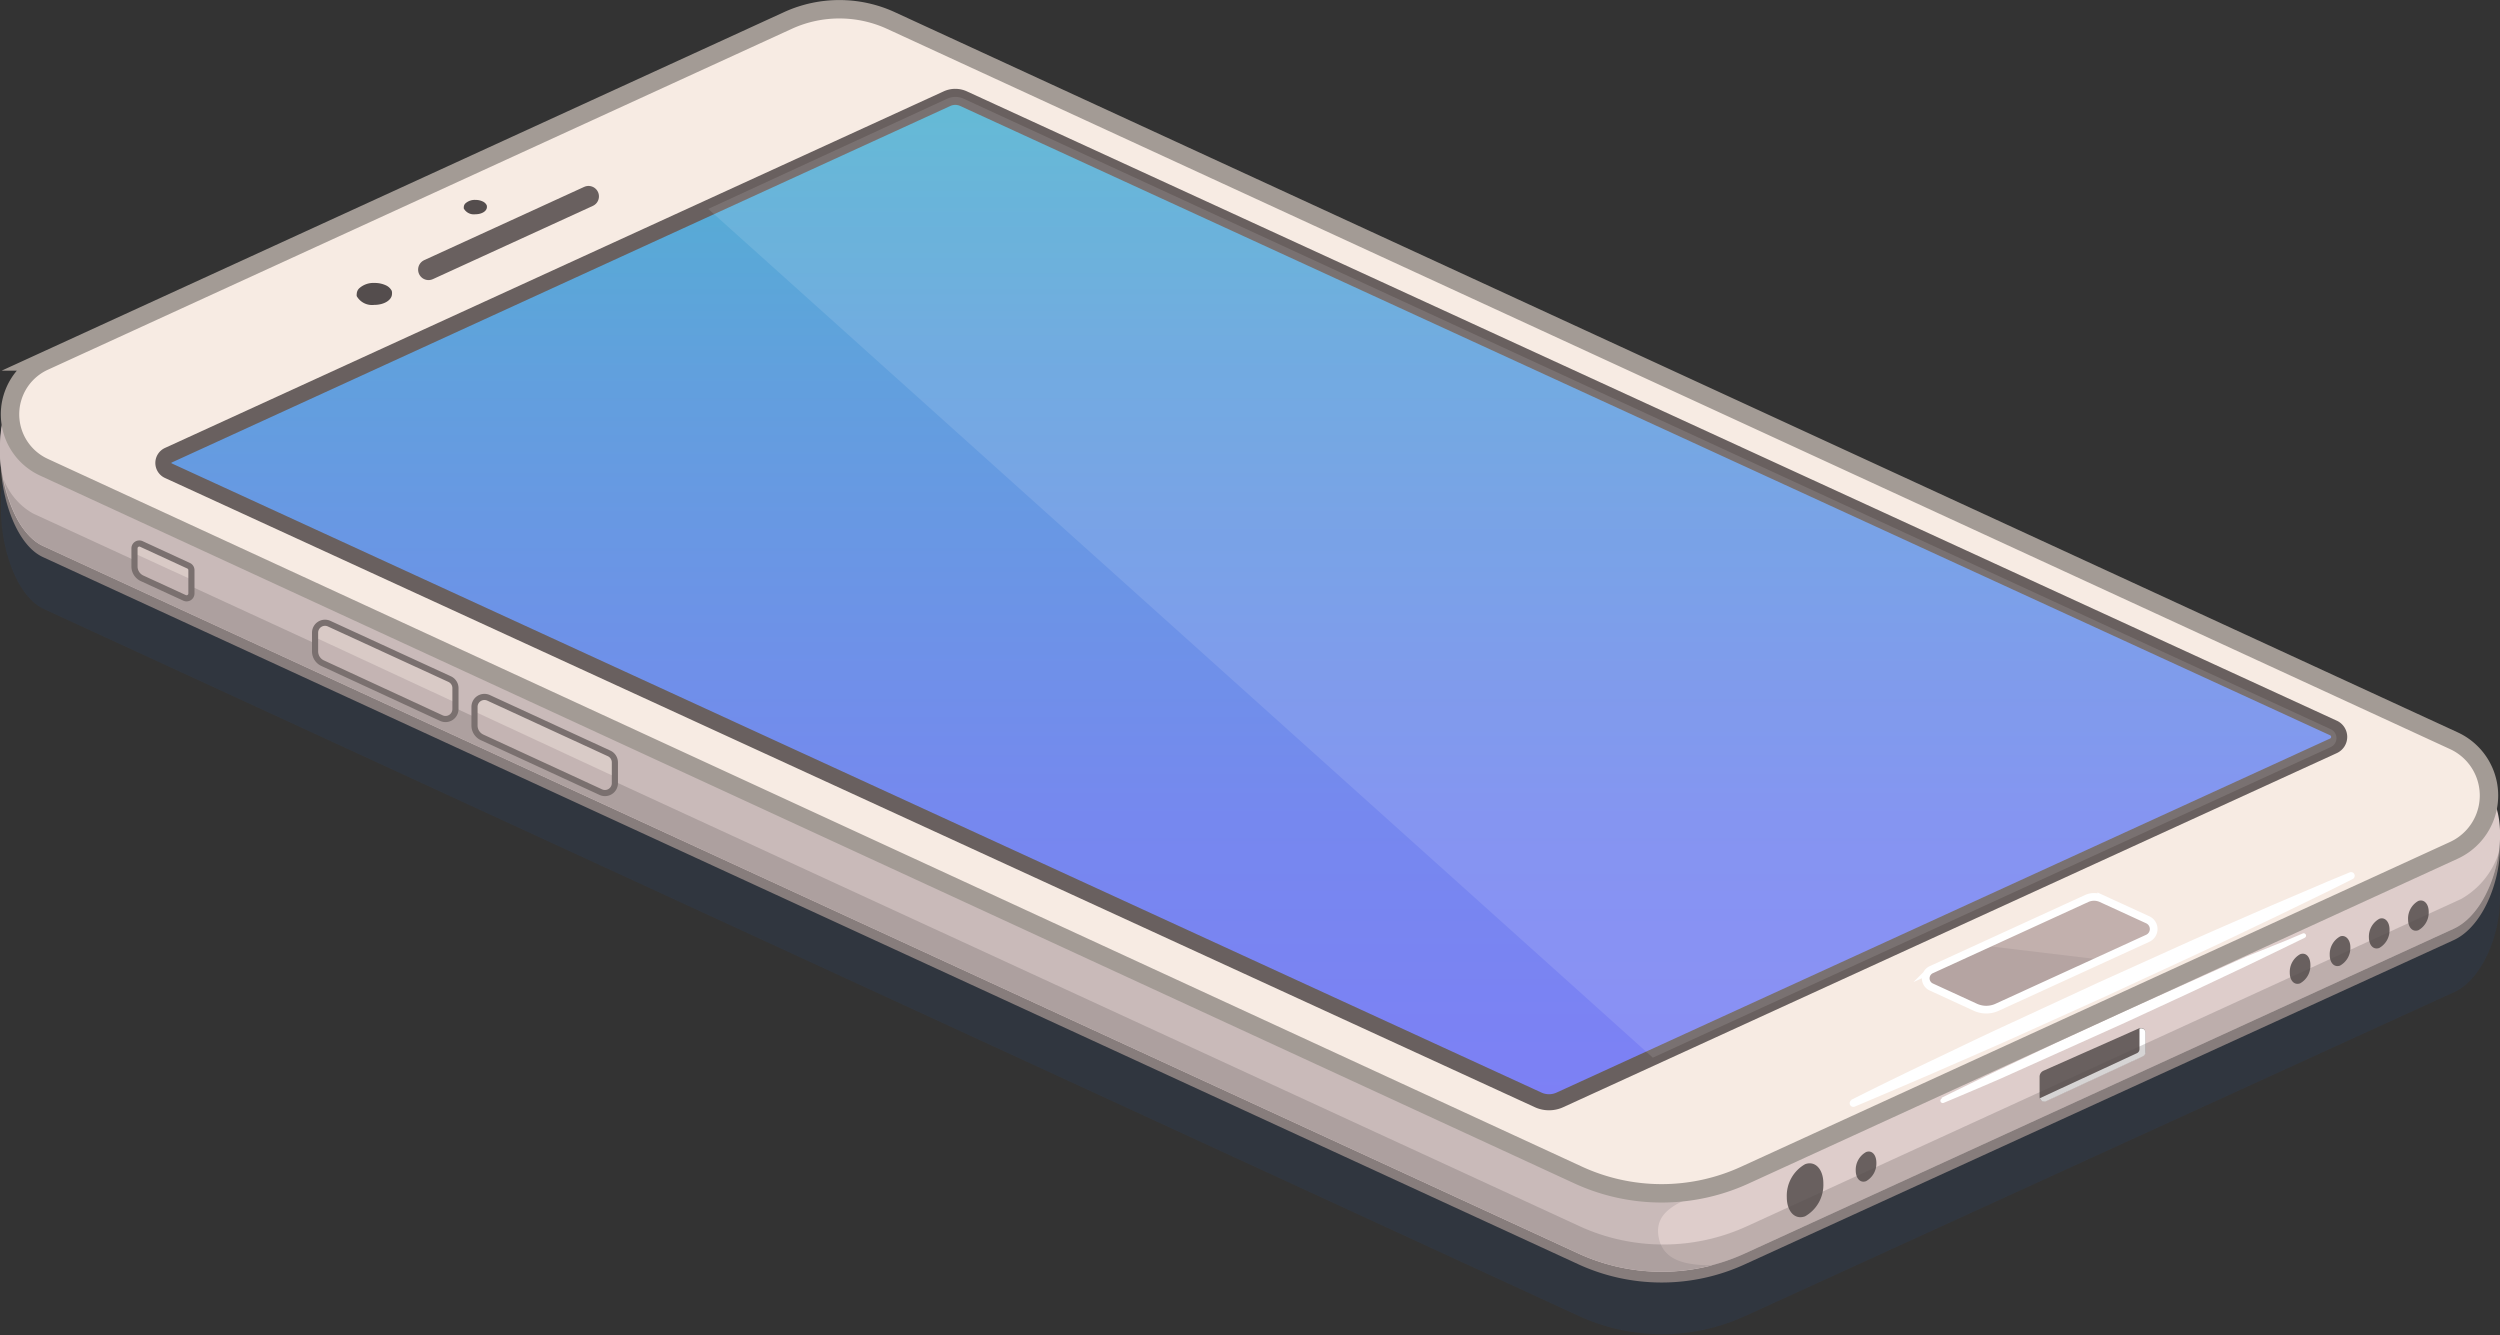 <svg xmlns="http://www.w3.org/2000/svg" xmlns:xlink="http://www.w3.org/1999/xlink" viewBox="0 0 191.46 102.24"><rect x="0" y="0" width="191.46" height="102.24" fill="#333333" stroke="none"/><defs><style>.cls-1{fill:#303a49;opacity:0.6;}.cls-2{fill:#877d7c;}.cls-3{fill:#decdcb;}.cls-4{fill:#c9bab9;}.cls-5{fill:#f7ebe3;}.cls-6{fill:#fff;}.cls-7{fill:url(#linear-gradient);}.cls-13,.cls-14,.cls-20,.cls-8,.cls-9{fill:none;}.cls-8,.cls-9{stroke:#69605f;}.cls-13,.cls-14,.cls-20,.cls-8{stroke-miterlimit:10;}.cls-8{stroke-width:1.23px;}.cls-9{stroke-linecap:round;stroke-linejoin:round;stroke-width:1.6px;}.cls-10{opacity:0.11;}.cls-11{fill:#b5a4a2;}.cls-12{fill:#c2b0ad;}.cls-13{stroke:#fff;stroke-width:0.59px;}.cls-14{stroke:#a39b95;stroke-width:1.41px;}.cls-15{fill:#544d4d;}.cls-16{fill:#69605f;}.cls-17{opacity:0.24;}.cls-18{fill:#c4b4b3;}.cls-19{opacity:0.4;}.cls-20{stroke:#7a706f;stroke-width:0.47px;}.cls-21{opacity:0.41;}</style><linearGradient id="linear-gradient" x1="95.83" y1="84.42" x2="95.83" y2="7.42" gradientUnits="userSpaceOnUse"><stop offset="0" stop-color="#7d80f5"/><stop offset="0.28" stop-color="#7688ef"/><stop offset="0.71" stop-color="#629fde"/><stop offset="1" stop-color="#51b2d0"/></linearGradient></defs><title>Asset 9</title><g id="Layer_2" data-name="Layer 2"><g id="Layer_1-2" data-name="Layer 1"><path class="cls-1" d="M190.6,64.66a4.55,4.55,0,0,0-2.67-4L68.25,5.58a9.47,9.47,0,0,0-7.89,0l-57,26.12A4.36,4.36,0,0,0,.93,34.36c0,.05-.07.09-.11.15s-.06.13-.09.19-.12.24-.17.37-.06.12-.08.18-.09.27-.13.41h0a7.84,7.84,0,0,0-.21,1c0,.11,0,.23,0,.34s0,.51-.06.78c0,.07,0,.13,0,.19s0,.17,0,.26,0,.27,0,.4c-.1,3.22,1.15,7,3.25,8l117.59,54.16a15.27,15.27,0,0,0,12.73,0L187.91,76c2.27-1,3.69-4.68,3.54-7.65A6,6,0,0,0,190.6,64.66Z"/><path class="cls-2" d="M60.36,8.44,2.12,30.1c-3.47,1.58-2.28,11,1.18,12.57L120.89,96.83a15.27,15.27,0,0,0,12.73,0L187.91,72c3.6-1.64,5.09-9.86,1.49-11.51L68.25,8.46A9.47,9.47,0,0,0,60.36,8.44Z"/><path class="cls-3" d="M60.36,7.59,2.12,29.25c-3.47,1.58-2.28,11,1.18,12.57L120.89,96a15.27,15.27,0,0,0,12.73,0l54.29-24.87c3.6-1.64,5.09-9.86,1.49-11.51L68.25,7.61A9.47,9.47,0,0,0,60.36,7.59Z"/><path class="cls-4" d="M127,94.57c-.3-2.41,2.93-2.8,4.82-3.92L2.12,29.25h0a2.6,2.6,0,0,0-.86.64,3.53,3.53,0,0,0-.44.62,4.85,4.85,0,0,0-.34.74q-.07.2-.13.41A9.11,9.11,0,0,0,0,34c0,.33,0,.67,0,1s.06.69.11,1a11.86,11.86,0,0,0,1,3.36,7.77,7.77,0,0,0,.44.8,5.8,5.8,0,0,0,.51.68,4.2,4.2,0,0,0,.57.55,3.09,3.09,0,0,0,.62.39L120.89,96a15.27,15.27,0,0,0,10.26.9C129.14,96.91,127.24,96.57,127,94.57Z"/><path class="cls-5" d="M60.36,1.56l-57,26.12a4.46,4.46,0,0,0,0,8.1L120.89,90a15.27,15.27,0,0,0,12.73,0l54.29-24.87a4.62,4.62,0,0,0,0-8.41L68.25,1.58A9.47,9.47,0,0,0,60.36,1.56Z"/><path class="cls-6" d="M141.76,84.24s2.34-1.19,5.9-2.89c1.78-.84,3.84-1.85,6.08-2.88l7-3.24,7-3.16c2.25-1,4.36-1.91,6.16-2.7l4.38-1.87,1.67-.69a.28.28,0,0,1,.23.51l-1.62.81-4.28,2.08c-1.78.84-3.85,1.85-6.08,2.88l-7,3.24-7,3.16c-2.24,1-4.36,1.91-6.16,2.7-3.62,1.56-6,2.56-6,2.56a.28.28,0,0,1-.23-.51Z"/><path class="cls-6" d="M148.7,84.07s1.7-.85,4.27-2.08l4.4-2.08,5.06-2.34,5.09-2.29,4.45-2L175.15,72l1.2-.51a.18.18,0,0,1,.15.33l-1.17.57-3.1,1.5-4.4,2.08-5.06,2.34-5.09,2.29-4.45,2c-2.61,1.13-4.37,1.86-4.37,1.86a.18.18,0,0,1-.15-.33Z"/><path class="cls-7" d="M72.54,7.55,12.9,34.86a.65.65,0,0,0,0,1.19L117.79,84.23a2,2,0,0,0,1.68,0L178.7,57.12a.75.75,0,0,0,0-1.37L73.8,7.56A1.52,1.52,0,0,0,72.54,7.55Z"/><path class="cls-8" d="M72.54,7.55,12.9,34.86a.65.65,0,0,0,0,1.19L117.79,84.23a2,2,0,0,0,1.68,0L178.7,57.12a.75.75,0,0,0,0-1.37L73.8,7.56A1.52,1.52,0,0,0,72.54,7.55Z"/><line class="cls-9" x1="45.07" y1="15.04" x2="32.82" y2="20.65"/><g class="cls-10"><path class="cls-6" d="M178.48,55.84,73.8,7.56a1.52,1.52,0,0,0-1.26,0L54.24,16l72.34,65,51.9-23.78A.75.75,0,0,0,178.48,55.84Z"/></g><path class="cls-11" d="M159.81,68.81l-11.9,5.45a.73.73,0,0,0,0,1.33l3.35,1.54a2,2,0,0,0,1.71,0l11.51-5.27a.78.78,0,0,0,0-1.42l-3.55-1.63A1.35,1.35,0,0,0,159.81,68.81Z"/><path class="cls-12" d="M164.49,70.45l-3.55-1.63a1.35,1.35,0,0,0-1.13,0l-7.86,3.6,9,1.08,3.55-1.63A.78.78,0,0,0,164.49,70.45Z"/><path class="cls-13" d="M159.81,68.81l-11.9,5.45a.73.73,0,0,0,0,1.33l3.35,1.54a2,2,0,0,0,1.71,0l11.51-5.27a.78.78,0,0,0,0-1.42l-3.55-1.63A1.35,1.35,0,0,0,159.81,68.81Z"/><path class="cls-14" d="M60.36,1.56l-57,26.12a4.46,4.46,0,0,0,0,8.1L120.89,90a15.27,15.27,0,0,0,12.73,0l54.29-24.87a4.62,4.62,0,0,0,0-8.41L68.25,1.58A9.47,9.47,0,0,0,60.36,1.56Z"/><path class="cls-15" d="M30,22.27a.94.94,0,0,0-.45-.42,2,2,0,0,0-.86-.18,1.63,1.63,0,0,0-1.18.41.63.63,0,0,0-.19.43.56.56,0,0,0,0,.17,1.35,1.35,0,0,0,1.34.67c.76,0,1.36-.37,1.36-.85A.57.57,0,0,0,30,22.27Z"/><path class="cls-15" d="M37.27,15.71a.62.62,0,0,0-.3-.28,1.28,1.28,0,0,0-.56-.12,1.07,1.07,0,0,0-.77.27.41.41,0,0,0-.12.28.37.37,0,0,0,0,.11.88.88,0,0,0,.88.44c.5,0,.89-.24.89-.56A.37.37,0,0,0,37.27,15.71Z"/><path class="cls-16" d="M156.2,82.49V84a.34.34,0,0,0,.48.31l7.42-3.44a.34.34,0,0,0,.2-.31v-1.5a.34.34,0,0,0-.47-.31L156.5,82A.51.51,0,0,0,156.2,82.49Z"/><path class="cls-6" d="M163.85,78.78a.31.31,0,0,1,0,.07v1.5a.34.34,0,0,1-.2.31l-7.42,3.44h0a.33.33,0,0,0,.46.24l7.42-3.44a.34.34,0,0,0,.2-.31v-1.5A.33.33,0,0,0,163.85,78.78Z"/><path class="cls-16" d="M139.64,90.63a2.77,2.77,0,0,1-1.4,2.52c-.78.29-1.4-.37-1.4-1.47a2.77,2.77,0,0,1,1.4-2.52C139,88.87,139.64,89.53,139.64,90.63Z"/><path class="cls-16" d="M143.7,89.05a1.55,1.55,0,0,1-.79,1.41c-.44.16-.79-.21-.79-.82a1.55,1.55,0,0,1,.79-1.41C143.35,88.06,143.7,88.43,143.7,89.05Z"/><path class="cls-16" d="M176.94,73.9a1.55,1.55,0,0,1-.79,1.41c-.44.16-.79-.21-.79-.82a1.55,1.55,0,0,1,.79-1.41C176.59,72.91,176.94,73.28,176.94,73.9Z"/><path class="cls-16" d="M180,72.54a1.55,1.55,0,0,1-.79,1.41c-.44.16-.79-.21-.79-.82a1.55,1.55,0,0,1,.79-1.41C179.6,71.56,180,71.93,180,72.54Z"/><path class="cls-16" d="M183,71.19a1.55,1.55,0,0,1-.79,1.41c-.44.16-.79-.21-.79-.82a1.55,1.55,0,0,1,.79-1.41C182.62,70.2,183,70.57,183,71.19Z"/><path class="cls-16" d="M186,69.83a1.55,1.55,0,0,1-.79,1.41c-.44.16-.79-.21-.79-.82A1.55,1.55,0,0,1,185.2,69C185.63,68.84,186,69.21,186,69.83Z"/><g class="cls-17"><path class="cls-15" d="M188.48,68.85,133.79,93.91a15.39,15.39,0,0,1-12.82,0L2.52,39.32a5.07,5.07,0,0,1-2.23-2.6c.46,2.31,1.52,4.42,3,5.1L120.89,96a15.27,15.27,0,0,0,12.73,0l54.29-24.87c1.82-.83,3.1-3.35,3.46-5.84A6.27,6.27,0,0,1,188.48,68.85Z"/></g><path class="cls-18" d="M24.13,48.45v1.41a1,1,0,0,0,.6.94L33.81,55a.76.76,0,0,0,1.07-.69V52.7a.76.76,0,0,0-.44-.69L25.2,47.76A.76.76,0,0,0,24.13,48.45Z"/><g class="cls-19"><path class="cls-5" d="M34.44,52,25.2,47.76a.76.76,0,0,0-1.07.69v.36l10.76,5V52.7A.76.76,0,0,0,34.44,52Z"/></g><path class="cls-20" d="M24.13,48.45v1.41a1,1,0,0,0,.6.94L33.81,55a.76.76,0,0,0,1.07-.69V52.7a.76.76,0,0,0-.44-.69L25.2,47.76A.76.76,0,0,0,24.13,48.45Z"/><path class="cls-18" d="M36.34,54.13v1.41a1,1,0,0,0,.6.94L46,60.66A.76.76,0,0,0,47.09,60V58.39a.76.76,0,0,0-.44-.69l-9.24-4.26A.76.76,0,0,0,36.34,54.13Z"/><g class="cls-21"><path class="cls-5" d="M46.65,57.7l-9.24-4.26a.76.76,0,0,0-1.07.69v.36l10.76,5V58.39A.76.76,0,0,0,46.65,57.7Z"/></g><path class="cls-20" d="M36.34,54.13v1.41a1,1,0,0,0,.6.94L46,60.66A.76.76,0,0,0,47.09,60V58.39a.76.76,0,0,0-.44-.69l-9.24-4.26A.76.76,0,0,0,36.34,54.13Z"/><path class="cls-18" d="M10.3,42v1.39a1,1,0,0,0,.58.9l3.26,1.5a.37.37,0,0,0,.52-.33V43.66a.37.37,0,0,0-.21-.33l-3.62-1.67A.37.37,0,0,0,10.3,42Z"/><g class="cls-19"><path class="cls-5" d="M14.66,43.66a.37.37,0,0,0-.21-.33l-3.62-1.67a.37.37,0,0,0-.52.33v.4l4.36,2Z"/></g><path class="cls-20" d="M10.3,42v1.39a1,1,0,0,0,.58.9l3.26,1.5a.37.37,0,0,0,.52-.33V43.66a.37.37,0,0,0-.21-.33l-3.62-1.67A.37.37,0,0,0,10.3,42Z"/></g></g></svg>